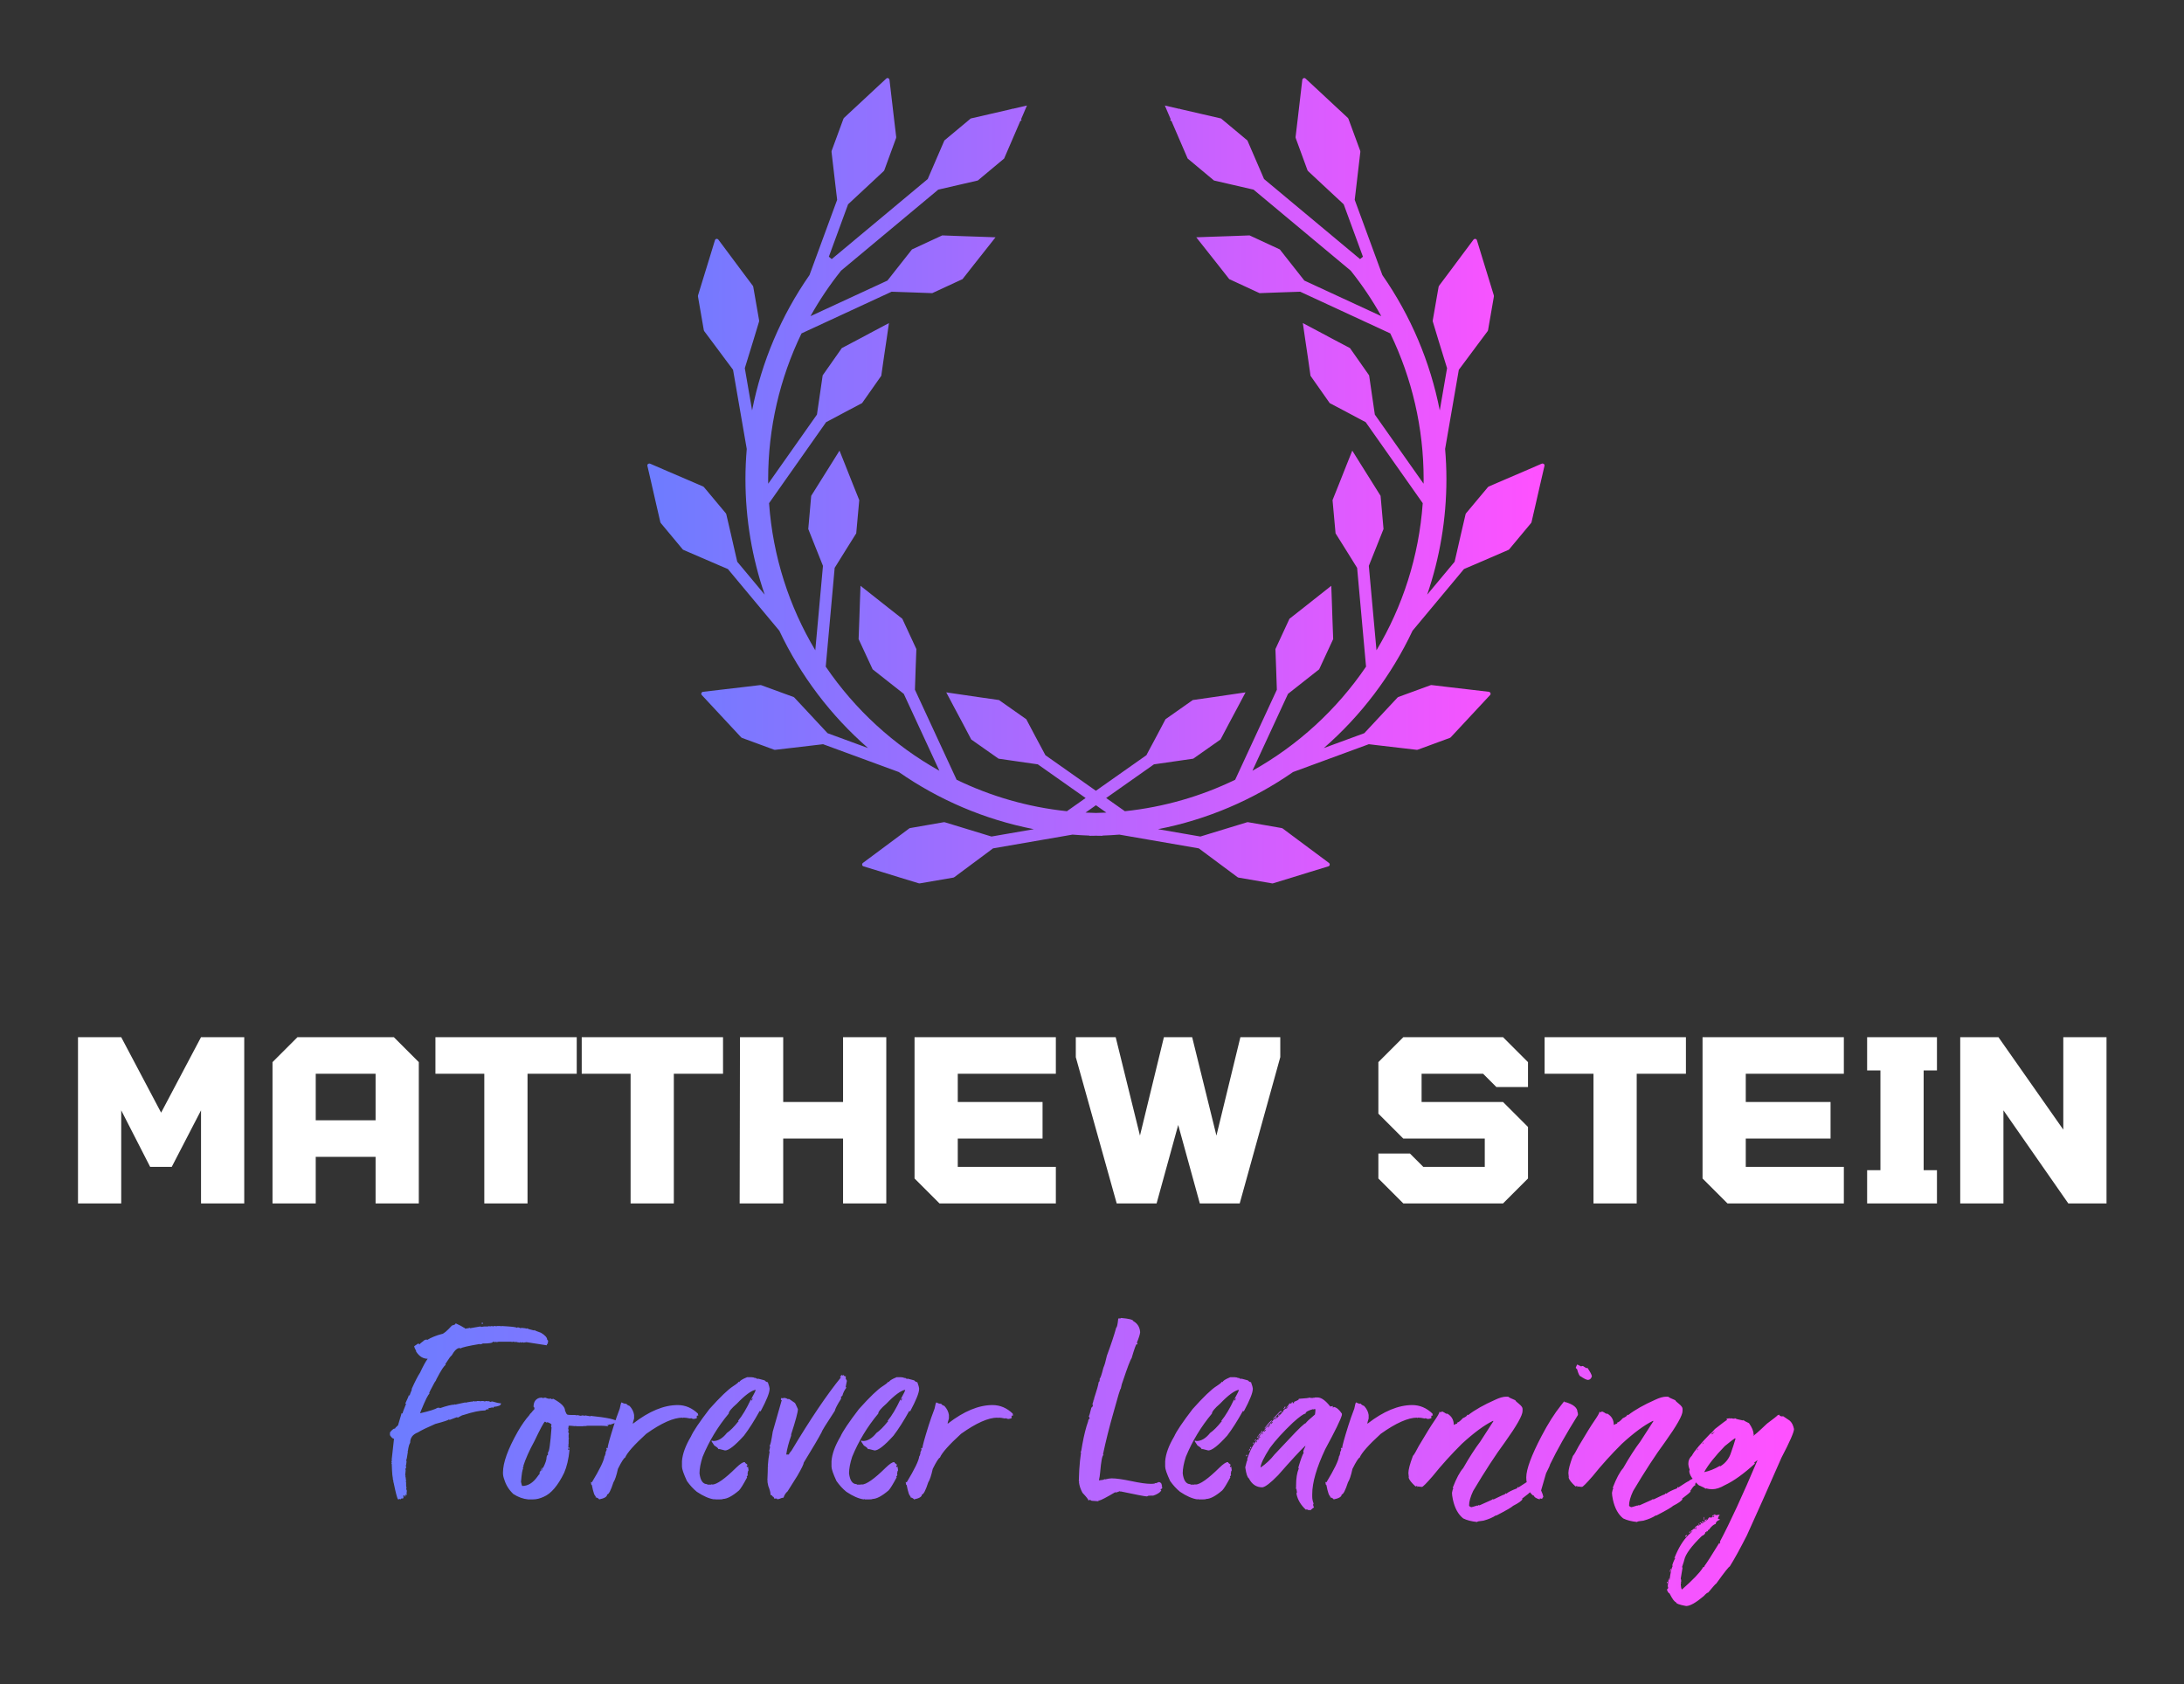 
        <svg xmlns="http://www.w3.org/2000/svg" xmlns:xlink="http://www.w3.org/1999/xlink" version="1.1" width="3230.769" 
        height="2491.672" viewBox="0 0 3230.769 2491.672">
			
			<rect x="0" y="0" width="3230.769" height="2491.672" fill="#333333" stroke="none"/>
			
			<g transform="scale(11.538) translate(10, 10)">
				<defs id="SvgjsDefs1928"><linearGradient id="SvgjsLinearGradient1935"><stop id="SvgjsStop1936" stop-color="#6d7cff" offset="0"></stop><stop id="SvgjsStop1937" stop-color="#ff51ff" offset="1"></stop></linearGradient><linearGradient id="SvgjsLinearGradient1938"><stop id="SvgjsStop1939" stop-color="#6d7cff" offset="0"></stop><stop id="SvgjsStop1940" stop-color="#ff51ff" offset="1"></stop></linearGradient></defs><g id="SvgjsG1929" featureKey="symbolFeature-0" transform="matrix(1.278,0,0,1.278,66.611,-12.26)" fill="url(#SvgjsLinearGradient1935)"><g xmlns="http://www.w3.org/2000/svg" transform="translate(0,-952.362)"><path style="text-indent:0;text-transform:none;direction:ltr;block-progression:tb;baseline-shift:baseline;color:;enable-background:accumulate;" d="m 29.086,961.957 c -0.006,10e-4 -0.013,0.003 -0.019,0.005 -0.04,0.007 -0.078,0.027 -0.107,0.056 l -1.413,1.315 -1.413,1.315 -1.413,1.315 c -0.023,0.022 -0.041,0.049 -0.051,0.079 l -1.189,3.231 c -0.01,0.03 -0.014,0.062 -0.009,0.093 l 0.224,1.916 0.224,1.916 0.117,0.979 -2.774,7.552 c -2.849,4.091 -4.806,8.718 -5.758,13.58 l -0.732,-4.238 0.303,-0.984 0.569,-1.846 0.559,-1.851 c 0.009,-0.029 0.014,-0.059 0.009,-0.089 l -0.592,-3.394 c -0.004,-0.031 -0.014,-0.063 -0.033,-0.089 l -1.156,-1.543 -1.152,-1.548 -1.156,-1.548 c -0.044,-0.062 -0.126,-0.092 -0.2,-0.079 -0.025,0.004 -0.048,0.01 -0.07,0.023 -0.005,0.004 -0.01,0.009 -0.014,0.014 -0.031,0.026 -0.055,0.063 -0.065,0.103 l -0.564,1.846 -0.569,1.846 -0.564,1.841 c -0.009,0.03 -0.011,0.067 -0.005,0.098 l 0.587,3.389 c 0.006,0.031 0.018,0.064 0.037,0.089 l 1.152,1.543 1.152,1.548 0.592,0.793 1.375,7.944 c -0.084,0.998 -0.131,2.004 -0.131,3.012 0,4.061 0.682,7.964 1.93,11.604 l -2.751,-3.296 -0.233,-1.007 -0.429,-1.879 -0.438,-1.883 c -0.007,-0.03 -0.018,-0.06 -0.037,-0.084 l -2.21,-2.643 c -0.019,-0.025 -0.046,-0.043 -0.075,-0.056 l -1.776,-0.765 -1.772,-0.76 -1.767,-0.764 c -0.093,-0.042 -0.219,-0 -0.266,0.089 -0.002,0.01 -0.003,0.012 -0.005,0.019 -0.014,0.038 -0.015,0.082 -0.005,0.121 l 0.434,1.879 0.429,1.883 0.434,1.879 c 0.007,0.031 0.021,0.06 0.042,0.084 l 2.205,2.648 c 0.021,0.024 0.045,0.039 0.075,0.051 l 1.772,0.765 1.772,0.765 0.909,0.387 5.161,6.191 c 2.13,4.52 5.175,8.526 8.9,11.772 l -4.061,-1.492 -0.704,-0.755 -1.315,-1.413 -1.319,-1.413 c -0.021,-0.022 -0.046,-0.04 -0.075,-0.051 l -3.235,-1.184 c -0.029,-0.012 -0.062,-0.017 -0.093,-0.014 l -1.916,0.228 -1.916,0.224 -1.916,0.224 c -0.102,0.01 -0.187,0.108 -0.182,0.21 10e-4,0.01 0.003,0.012 0.005,0.019 0.007,0.04 0.027,0.078 0.056,0.107 l 1.315,1.413 1.315,1.413 1.315,1.413 c 0.022,0.023 0.049,0.041 0.079,0.051 l 3.231,1.189 c 0.03,0.01 0.062,0.014 0.093,0.01 l 1.916,-0.224 1.916,-0.224 0.979,-0.117 7.599,2.792 c 3.998,2.783 8.592,4.769 13.548,5.734 l -4.252,0.737 -0.988,-0.303 -1.846,-0.564 -1.846,-0.564 c -0.029,-0.01 -0.059,-0.014 -0.089,-0.01 l -3.394,0.592 c -0.031,0 -0.063,0.019 -0.089,0.037 l -1.548,1.156 -1.548,1.151 -1.548,1.151 c -0.083,0.059 -0.106,0.184 -0.051,0.27 0.004,0.01 0.009,0.01 0.014,0.014 0.026,0.031 0.063,0.055 0.103,0.065 l 1.846,0.564 1.841,0.569 1.846,0.564 c 0.03,0.01 0.062,0.011 0.093,0.01 l 3.394,-0.583 c 0.031,-0.01 0.059,-0.023 0.084,-0.042 l 1.548,-1.151 1.548,-1.151 0.788,-0.587 7.972,-1.38 c 0.565,0.047 1.134,0.078 1.706,0.098 l 0,0.023 c 0.215,0 0.43,-0.01 0.643,-0.01 0.214,0 0.429,0.01 0.643,0.01 l 0,-0.023 c 0.573,-0.02 1.141,-0.051 1.706,-0.098 l 7.972,1.38 0.788,0.587 1.548,1.151 1.548,1.151 c 0.025,0.019 0.053,0.036 0.084,0.042 l 3.394,0.583 c 0.031,0.01 0.063,0 0.093,-0.01 l 1.846,-0.564 1.841,-0.569 1.846,-0.564 c 0.04,-0.011 0.076,-0.034 0.103,-0.065 0.005,-0 0.01,-0.01 0.014,-0.014 0.055,-0.086 0.032,-0.211 -0.051,-0.27 l -1.548,-1.151 -1.548,-1.151 -1.548,-1.156 c -0.026,-0.018 -0.057,-0.033 -0.089,-0.037 l -3.394,-0.592 c -0.03,-0 -0.06,2e-4 -0.089,0.01 l -1.846,0.564 -1.846,0.564 -0.988,0.303 -4.252,-0.737 c 4.956,-0.965 9.549,-2.951 13.548,-5.734 l 7.599,-2.793 0.979,0.117 1.916,0.224 1.916,0.224 c 0.031,0 0.064,10e-4 0.093,-0.01 l 3.231,-1.189 c 0.03,-0.01 0.057,-0.028 0.079,-0.051 l 1.315,-1.413 1.315,-1.413 1.315,-1.413 c 0.029,-0.029 0.049,-0.067 0.056,-0.107 0.002,-0.01 0.003,-0.012 0.005,-0.019 0.005,-0.102 -0.08,-0.2 -0.182,-0.21 l -1.916,-0.224 -1.916,-0.224 -1.916,-0.228 c -0.032,-0 -0.064,0 -0.093,0.014 l -3.235,1.184 c -0.028,0.011 -0.054,0.029 -0.075,0.051 l -1.319,1.413 -1.315,1.413 -0.704,0.755 -4.061,1.492 c 3.725,-3.246 6.77,-7.252 8.9,-11.772 l 5.161,-6.191 0.909,-0.387 1.772,-0.764 1.772,-0.765 c 0.029,-0.012 0.054,-0.027 0.075,-0.051 l 2.205,-2.648 c 0.021,-0.024 0.035,-0.053 0.042,-0.084 l 0.434,-1.879 0.429,-1.883 0.434,-1.879 c 0.011,-0.039 0.009,-0.083 -0.005,-0.121 -0.001,-0.01 -0.003,-0.013 -0.005,-0.019 -0.047,-0.091 -0.173,-0.131 -0.266,-0.089 l -1.767,0.765 -1.772,0.76 -1.776,0.765 c -0.029,0.013 -0.055,0.031 -0.075,0.056 l -2.21,2.643 c -0.019,0.024 -0.031,0.054 -0.037,0.084 l -0.438,1.883 -0.429,1.879 -0.233,1.007 -2.751,3.296 c 1.248,-3.64 1.93,-7.543 1.93,-11.604 0,-1.008 -0.046,-2.014 -0.131,-3.012 l 1.375,-7.944 0.592,-0.793 1.152,-1.548 1.152,-1.543 c 0.019,-0.025 0.031,-0.058 0.037,-0.089 l 0.587,-3.389 c 0.006,-0.031 0.004,-0.067 -0.005,-0.098 l -0.564,-1.841 -0.569,-1.846 -0.564,-1.846 c -0.011,-0.04 -0.034,-0.076 -0.065,-0.103 -0.004,-0.005 -0.009,-0.01 -0.014,-0.014 -0.021,-0.014 -0.045,-0.019 -0.07,-0.023 -0.075,-0.012 -0.156,0.017 -0.2,0.079 l -1.156,1.548 -1.152,1.548 -1.156,1.543 c -0.018,0.026 -0.028,0.057 -0.033,0.089 l -0.592,3.394 c -0.004,0.03 1.5e-4,0.06 0.009,0.089 l 0.559,1.851 0.569,1.846 0.303,0.984 -0.732,4.238 c -0.952,-4.863 -2.909,-9.489 -5.758,-13.58 l -2.774,-7.552 0.117,-0.979 0.224,-1.916 0.224,-1.916 c 0.004,-0.031 0.001,-0.064 -0.009,-0.093 l -1.189,-3.231 c -0.011,-0.03 -0.028,-0.057 -0.051,-0.079 l -1.413,-1.315 -1.413,-1.315 -1.413,-1.315 c -0.029,-0.029 -0.067,-0.049 -0.107,-0.056 -0.006,-0.002 -0.012,-0.003 -0.019,-0.005 -0.102,-0.005 -0.2,0.08 -0.21,0.182 l -0.224,1.916 -0.224,1.916 -0.228,1.916 c -0.003,0.032 0.002,0.064 0.014,0.093 l 1.184,3.235 c 0.011,0.028 0.029,0.054 0.051,0.075 l 1.413,1.319 1.413,1.315 0.755,0.704 1.93,5.259 -0.289,0.238 -9.632,-8.033 -0.14,-0.326 -0.765,-1.772 -0.765,-1.772 -2.643,-2.205 -1.879,-0.434 -1.883,-0.434 -0.34,-0.079 -0.051,-0.042 -0.023,0.028 -1.464,-0.34 0.592,1.385 -0.061,0.075 0.149,0.121 0.079,0.191 0.765,1.776 0.765,1.772 2.643,2.205 1.883,0.434 1.879,0.434 0.205,0.047 9.748,8.131 c 1.151,1.443 2.177,2.968 3.068,4.564 l -7.72,-3.571 -0.103,-0.131 -1.193,-1.515 -1.165,-1.478 -3.035,-1.408 -1.883,0.07 -1.93,0.065 -1.534,0.056 0.951,1.203 1.198,1.515 1.161,1.478 3.04,1.408 1.883,-0.07 1.925,-0.065 0.27,-0.009 9.035,4.182 c 2.19,4.525 3.347,9.517 3.347,14.611 0,0.157 -0.003,0.314 -0.005,0.471 l -4.89,-6.937 -0.023,-0.163 -0.28,-1.911 -0.27,-1.86 -1.921,-2.737 -1.669,-0.881 -1.702,-0.909 -1.357,-0.718 0.219,1.515 0.284,1.911 0.266,1.86 1.925,2.741 1.669,0.881 1.697,0.904 0.242,0.126 5.725,8.131 c -0.383,5.369 -2.026,10.389 -4.639,14.76 l -0.769,-8.471 0.061,-0.154 0.718,-1.795 0.695,-1.748 -0.294,-3.329 -1.002,-1.599 -1.026,-1.636 -0.811,-1.301 -0.569,1.422 -0.713,1.8 -0.699,1.744 0.303,3.333 1.002,1.599 1.016,1.632 0.145,0.233 0.895,9.911 c -2.927,4.308 -6.834,7.895 -11.399,10.447 l 3.571,-7.716 0.131,-0.103 1.515,-1.193 1.478,-1.165 1.408,-3.035 -0.07,-1.883 -0.065,-1.93 -0.056,-1.534 -1.203,0.951 -1.515,1.198 -1.478,1.161 -1.408,3.04 0.07,1.883 0.065,1.925 0.009,0.27 -4.182,9.035 c -3.405,1.65 -7.132,2.742 -11.063,3.156 l -1.879,-1.324 4.797,-3.38 0.168,-0.023 1.907,-0.275 1.865,-0.27 2.737,-1.925 0.881,-1.669 0.909,-1.702 0.718,-1.357 -1.52,0.224 -1.911,0.28 -1.86,0.266 -2.737,1.925 -0.881,1.669 -0.909,1.697 -0.126,0.242 -5.068,3.571 -5.068,-3.571 -0.126,-0.242 -0.909,-1.697 -0.881,-1.669 -2.737,-1.925 -1.86,-0.266 -1.911,-0.28 -1.52,-0.224 0.718,1.357 0.909,1.702 0.881,1.669 2.737,1.925 1.865,0.27 1.907,0.275 0.168,0.023 4.797,3.38 -1.879,1.324 c -3.931,-0.414 -7.658,-1.506 -11.063,-3.156 l -4.182,-9.035 0.009,-0.27 0.065,-1.925 0.07,-1.883 -1.408,-3.04 -1.478,-1.161 -1.515,-1.198 -1.203,-0.951 -0.056,1.534 -0.065,1.93 -0.07,1.883 1.408,3.035 1.478,1.165 1.515,1.193 0.131,0.103 3.571,7.716 c -4.565,-2.552 -8.471,-6.139 -11.399,-10.447 l 0.895,-9.911 0.145,-0.233 1.016,-1.632 1.002,-1.599 0.303,-3.333 -0.699,-1.744 -0.713,-1.8 -0.569,-1.422 -0.811,1.301 -1.026,1.636 -1.002,1.599 -0.294,3.329 0.695,1.748 0.718,1.795 0.061,0.154 -0.769,8.471 c -2.612,-4.371 -4.255,-9.391 -4.639,-14.76 l 5.725,-8.131 0.242,-0.126 1.697,-0.904 1.669,-0.881 1.925,-2.741 0.266,-1.86 0.284,-1.911 0.219,-1.515 -1.357,0.718 -1.702,0.909 -1.669,0.881 -1.921,2.737 -0.27,1.86 -0.28,1.911 -0.023,0.163 -4.89,6.937 c -0.002,-0.157 -0.005,-0.314 -0.005,-0.471 0,-5.093 1.157,-10.086 3.347,-14.611 l 9.035,-4.182 0.27,0.009 1.925,0.065 1.883,0.07 3.04,-1.408 1.161,-1.478 1.198,-1.515 0.951,-1.203 -1.534,-0.056 -1.93,-0.065 -1.883,-0.07 -3.035,1.408 -1.165,1.478 -1.193,1.515 -0.103,0.131 -7.72,3.571 c 0.89,-1.596 1.916,-3.121 3.068,-4.564 l 9.748,-8.131 0.205,-0.047 1.879,-0.434 1.883,-0.434 2.643,-2.205 0.765,-1.772 0.765,-1.776 0.079,-0.191 0.149,-0.121 -0.061,-0.075 0.592,-1.385 -1.464,0.34 -0.023,-0.028 -0.051,0.042 -0.34,0.079 -1.883,0.434 -1.879,0.434 -2.643,2.205 -0.765,1.772 -0.765,1.772 -0.14,0.326 -9.632,8.033 -0.289,-0.238 1.93,-5.259 0.755,-0.704 1.413,-1.315 1.413,-1.319 c 0.022,-0.021 0.04,-0.046 0.051,-0.075 l 1.184,-3.235 c 0.012,-0.029 0.017,-0.062 0.014,-0.093 l -0.228,-1.916 -0.224,-1.916 -0.224,-1.916 c -0.01,-0.102 -0.108,-0.187 -0.21,-0.182 z m 20.914,72.97 1.044,0.737 c -0.347,0.017 -0.695,0.031 -1.044,0.037 -0.349,-0.01 -0.698,-0.02 -1.044,-0.037 l 1.044,-0.737 z" fill="url(#SvgjsLinearGradient1935)" fill-opacity="1" fill-rule="nonzero" stroke="none" marker="none" visibility="visible" display="inline" overflow="visible"></path></g></g><g id="SvgjsG1930" featureKey="nameFeature-0" transform="matrix(0.746,0,0,0.746,-2.131,114.477)" fill="#ffffff"><path d="M24 11.429 l7.429 0 l0 28.571 l-7.429 0 l0 -16 l-5.029 9.714 l-3.714 0 l-4.971 -9.714 l0 16 l-7.429 0 l0 -28.571 l7.429 0 l6.857 12.971 z M36.286 40 l0 -24.286 l4.286 -4.286 l16.571 0 l4.286 4.286 l0 24.286 l-7.429 0 l0 -8 l-10.286 0 l0 8 l-7.429 0 z M43.715 25.714 l10.286 0 l0 -8 l-10.286 0 l0 8 z M64.286 17.714 l0 -6.286 l24.286 0 l0 6.286 l-8.457 0 l0 22.286 l-7.429 0 l0 -22.286 l-8.4 0 z M89.429 17.714 l0 -6.286 l24.286 0 l0 6.286 l-8.457 0 l0 22.286 l-7.429 0 l0 -22.286 l-8.4 0 z M134.343 11.429 l7.429 0 l0 28.571 l-7.429 0 l0 -11.143 l-10.286 0 l0 11.143 l-7.486 0 l0.057 -28.571 l7.429 0 l0 11.143 l10.286 0 l0 -11.143 z M170.914 17.714 l-16.857 0 l0 4.857 l14.571 0 l0 6.286 l-14.571 0 l0 4.857 l16.857 0 l0 6.286 l-20 0 l-4.286 -4.286 l0 -24.286 l24.286 0 l0 6.286 z M202.628 11.429 l6.857 0 l0 3.429 l-6.971 25.143 l-6.857 0 l-3.714 -13.486 l-3.714 13.486 l-6.857 0 l-7.029 -25.143 l0 -3.429 l6.857 0 l4.171 16.914 l4.114 -16.914 l4.857 0 l4.171 16.914 z M244.343 17.714 l-10.571 0 l0 4.857 l14 0 l4.286 4.286 l0 8.857 l-4.286 4.286 l-17.143 0 l-4.286 -4.286 l0 -4.286 l5.429 0 l2.286 2.286 l10.571 0 l0 -4.857 l-14 0 l-4.286 -4.286 l0 -8.857 l4.286 -4.286 l17.143 0 l4.286 4.286 l0 4.286 l-5.429 0 z M254.914 17.714 l0 -6.286 l24.286 0 l0 6.286 l-8.457 0 l0 22.286 l-7.429 0 l0 -22.286 l-8.4 0 z M306.343 17.714 l-16.857 0 l0 4.857 l14.571 0 l0 6.286 l-14.571 0 l0 4.857 l16.857 0 l0 6.286 l-20 0 l-4.286 -4.286 l0 -24.286 l24.286 0 l0 6.286 z M310.343 40 l0 -5.714 l2.286 0 l0 -17.143 l-2.286 0 l0 -5.714 l12 0 l0 5.714 l-2.286 0 l0 17.143 l2.286 0 l0 5.714 l-12 0 z M344.057 11.429 l7.429 0 l0 28.571 l-6.571 0 l-11.143 -16 l0 16 l-7.429 0 l0 -28.571 l6.571 0 l11.143 15.886 l0 -15.886 z"></path></g><g id="SvgjsG1931" featureKey="sloganFeature-0" transform="matrix(1.475,0,0,1.475,39.107,152.778)" fill="url(#SvgjsLinearGradient1938)"><path d="M8.574 4.648 l0.117 0 l0 0.078 l-0.117 0 l0 -0.078 z M6.309 4.687 q0.518 0.234 0.742 0.391 q0.078 0 0.078 0.078 q0.352 -0.049 0.43 -0.078 l0 0.039 l0.898 -0.156 q0 0.039 0.039 0.039 l0 -0.039 q0.039 0 0.039 0.039 l0.273 -0.039 l0.312 0 l0.078 -0.039 q0 0.039 0.039 0.039 l0 -0.039 q0.039 0 0.039 0.039 l0.195 -0.039 l0.078 0.039 q0.068 -0.039 0.156 -0.039 l0.078 0 q0.039 0 0.039 0.039 l0.078 -0.039 l0.312 0 q0.039 0 0.039 0.039 q0.039 0 0.039 -0.039 q1.328 0.068 1.328 0.156 q0.078 -0.039 0.117 -0.039 q0.068 0 0.234 0.078 q0.039 0 0.039 -0.039 q0.42 0.039 0.508 0.078 q0 -0.039 0.039 -0.039 q0 0.068 0.586 0.195 q0 -0.039 0.039 -0.039 q0 0.049 0.547 0.234 q0.547 0.322 0.547 0.625 q0.078 0 0.078 0.156 q-0.039 0.078 -0.039 0.117 q0.039 0 0.039 0.039 q-0.098 0 -0.117 0.156 l-1.758 -0.273 l-0.273 0.039 l-0.078 -0.039 q-0.078 0.039 -0.117 0.039 q-0.078 -0.039 -0.117 -0.039 l0 0.039 q-0.312 -0.039 -0.312 -0.078 q-0.039 0 -0.039 0.039 l-0.195 -0.039 l-0.078 0 q-0.039 0 -0.039 0.039 l-0.078 -0.039 l-1.094 0 l-0.195 0.039 q0 -0.039 -0.039 -0.039 q0 0.039 -0.039 0.039 l0 -0.039 l-0.078 0.039 q-0.068 -0.039 -0.156 -0.039 q0 0.156 -0.898 0.156 q0 0.039 -0.234 0.078 l0 -0.039 q-1.523 0.254 -1.68 0.391 l-0.078 -0.039 q-0.332 0 -0.703 0.664 q-0.078 0 -0.547 0.742 l0.039 0.078 q-0.166 0 -0.82 1.25 q0 0.068 -0.156 0.273 q-0.469 0.859 -0.469 0.938 q0.039 0 0.039 0.039 q-0.146 0 -0.781 1.562 q0 0.039 -0.039 0.117 l0.039 0 q1.182 -0.273 1.484 -0.469 l0.156 0 q0.039 0 0.039 0.039 q0.898 -0.312 1.289 -0.312 q0 -0.039 0.039 -0.039 l0 0.039 l0.898 -0.195 l0 0.039 q0.049 -0.039 0.586 -0.117 q0 0.039 0.039 0.039 q0.01 -0.078 0.078 -0.078 q0 0.039 0.039 0.039 l0 -0.039 l0.078 0.039 l0.039 0 l0.078 -0.039 l0 0.039 l0.078 -0.039 l0.234 0 q0.039 0 0.039 0.039 l0.078 -0.039 l0.156 0 q0.088 0 0.156 0.039 q0.068 -0.039 0.156 -0.039 l0.039 0 q0.039 0 0.039 0.039 l0.078 -0.039 l0.195 0.078 q0.068 -0.039 0.156 -0.039 q0.498 0.156 0.742 0.156 l0 0.039 q0 0.215 -0.625 0.273 q0 0.078 -0.078 0.078 q-0.039 0 -0.039 -0.039 q-0.078 0.039 -0.352 0.078 l0.039 0.078 l-0.078 0.039 q0 -0.039 -0.039 -0.039 q0 0.039 -0.039 0.039 l0 -0.039 l-0.156 0.117 q-0.674 0 -1.875 0.391 q-0.107 0 -0.508 0.234 l-0.078 -0.039 l-0.625 0.234 l-0.078 -0.039 q0 0.078 -1.172 0.391 q-1.064 0.459 -1.523 0.742 q-0.664 0.254 -0.664 0.898 q-0.127 0.186 -0.195 0.703 l-0.039 0 q0 0.039 0.039 0.039 q-0.098 0.732 -0.156 0.781 l0.039 0.078 q-0.029 0.391 -0.078 0.391 l0.039 0.078 q0 0.195 -0.078 0.195 q0.039 0.078 0.039 0.117 q-0.039 0.342 -0.039 0.43 q0.039 0 0.039 0.039 l-0.039 0 q0.039 0.088 0.078 0.508 l-0.039 0 l0.039 0.078 l0 0.312 l0.039 0.195 l-0.039 0 q0.039 0.234 0.078 0.234 q-0.039 0.01 -0.039 0.391 l-0.039 0 l0 -0.078 l-0.039 0 l-0.039 0.195 l-0.039 0 q0 -0.117 -0.078 -0.117 l-0.039 0 l0 0.195 q0 0.078 -0.078 0.078 l-0.117 0 l-0.039 0.078 l-0.078 -0.039 q-0.068 0.039 -0.156 0.039 q-0.117 -0.137 -0.391 -1.484 l-0.039 0 q0 -0.039 0.039 -0.039 q-0.078 -0.293 -0.078 -0.312 l0.039 0 q-0.078 0 -0.117 -1.25 l-0.039 0 l0.039 -0.078 l0 -0.039 q0 -0.039 -0.039 -0.039 l0.039 -0.078 l0 -0.195 l0.195 -1.758 q-0.156 0 -0.352 -0.312 l0 -0.234 q0.195 -0.264 0.391 -0.352 q0 0.039 0.039 0.039 q0 -0.078 0.273 -0.312 l0.312 -1.055 l0.078 0.039 q0 -0.098 0.312 -0.859 l-0.078 0 q0.312 -0.664 0.312 -0.742 l0.078 0.039 q0 -0.088 0.195 -0.547 l-0.039 0 q0.469 -1.045 0.742 -1.445 q0.41 -0.879 0.664 -1.211 q-0.586 0 -0.977 -0.586 l-0.039 0 q0 -0.039 0.039 -0.039 q-0.195 -0.361 -0.195 -0.469 l0.352 -0.234 l0.039 0 q0.01 0.078 0.078 0.078 q0 -0.049 0.352 -0.312 q0 -0.039 0.234 -0.117 l0.078 0.039 q0.537 -0.322 1.25 -0.508 q0.225 0 0.898 -0.742 q0.312 -0.078 0.312 -0.156 l0 -0.039 z M13.75 11.133 l0.078 0.039 l0.195 0 q0.039 0 0.039 -0.039 q0.264 0.117 0.43 0.117 q0.039 0 0.039 -0.039 l0.156 0.078 q0.078 -0.039 0.117 -0.039 q1.016 0.547 1.016 1.016 q0.117 0.312 0.156 0.312 q0 0.078 0.391 0.078 l0.312 0 l0.195 0.039 l0 -0.039 l0.312 0.078 q0 -0.039 0.039 -0.039 l0 0.039 l0.078 -0.039 l0.117 0 l0.078 0.039 q0 -0.039 0.039 -0.039 q0 0.039 0.039 0.039 l0 -0.039 q0.107 0.029 0.469 0.078 l0 -0.039 q2.129 0.215 2.344 0.508 q-0.059 0 -0.117 0.078 l-0.117 0 q0 0.068 -0.352 0.156 l0 0.039 q-0.078 -0.039 -0.117 -0.039 l-0.156 0.078 q0 -0.039 -0.039 -0.039 l0 0.039 q0.078 0.01 0.078 0.078 q-0.391 -0.039 -0.586 -0.039 l-1.211 0 l-0.273 0.039 l0 -0.039 l-0.078 0.039 l-0.625 0 q-0.039 0 -0.039 -0.039 q-0.039 0 -0.039 0.039 l-0.391 -0.039 l-0.195 0 q0 0.117 -0.039 0.273 q0.039 0 0.039 0.039 l-0.039 0 l0.039 0.078 l0 0.039 q0 0.039 -0.039 0.039 q0.039 0.234 0.078 0.234 l-0.039 0.078 l0 0.273 q0 0.039 0.039 0.039 l-0.039 0.078 l0 0.43 q0 0.039 -0.039 0.039 q0.039 0.078 0.039 0.117 l-0.039 0.078 l0.039 0.078 q-0.039 0.068 -0.039 0.156 l0 0.039 l0.117 0 q-0.117 1.191 -0.469 1.992 q-0.811 1.66 -1.758 2.07 q-0.498 0.234 -0.938 0.234 l-0.43 0 q-0.654 -0.059 -1.289 -0.469 q-0.566 -0.537 -0.781 -1.25 q-0.117 -0.303 -0.117 -0.547 l0 -0.078 q0 -1.279 1.289 -3.555 q0.488 -0.85 1.016 -1.445 q0 -0.049 0.195 -0.234 q0 -0.02 0.234 -0.273 q0 -0.195 -0.078 -0.195 q0 -0.625 0.508 -0.781 q0.156 0 0.156 -0.039 z M12.188 17.109 l0.039 0 q-0.078 0.127 -0.078 0.195 q0.039 0 0.039 0.039 q-0.098 0 -0.195 1.133 q0.078 0.352 0.117 0.352 q0.723 0 1.289 -0.781 q0.186 -0.273 0.234 -0.273 l-0.039 -0.078 q0.107 -0.234 0.156 -0.234 q0 0.039 0.039 0.039 l0.078 -0.156 q-0.039 -0.078 -0.039 -0.117 l0.078 0.039 q0.312 -0.605 0.312 -0.938 q0.029 -0.195 0.117 -0.195 l0 -0.234 q0.156 0 0.312 -2.148 q-0.039 -0.068 -0.039 -0.156 l0.039 -0.078 q0 -0.107 -0.352 -0.234 l-0.078 0.039 q-0.098 -0.078 -0.117 -0.078 l-0.039 0 q-0.156 0.127 -0.898 1.68 q-0.674 1.23 -0.977 2.188 z M16.172 15.469 l0.039 0 l0 0.195 l-0.039 0 l0 -0.195 z M13.828 17.305 l0 0.039 q-0.039 0.078 -0.039 0.117 l-0.039 0 l0 -0.117 z M20.732 11.562 q0.225 0.117 0.312 0.117 l0.117 0 q0 0.088 0.273 0.195 q0.332 0.361 0.391 0.781 l0 0.312 q-0.117 0.381 -0.117 0.43 l0.039 0 q2.07 -1.602 3.867 -1.602 q0.986 0 1.758 0.742 q0 0.088 0.039 0.156 q-0.137 0.039 -0.156 0.039 l0.039 0.078 l-0.039 0 l0.039 0.078 q0 0.078 -0.312 0.117 q-0.195 -0.039 -0.195 -0.078 l-0.078 0.039 q-0.371 -0.078 -0.586 -0.078 q-0.039 0 -0.039 0.039 q-0.039 0 -0.039 -0.039 q-1.191 0 -3.164 1.406 q-1.582 1.445 -1.836 2.07 q-0.156 0.039 -0.625 0.977 q-0.195 0.879 -0.391 1.172 q-0.342 1.055 -0.547 1.055 q0 0.293 -0.703 0.43 q0 -0.088 -0.312 -0.195 l0 -0.039 q0.039 0 0.039 -0.039 q-0.166 0 -0.352 -0.977 q-0.068 0 -0.078 -0.195 l0 -0.078 l0.078 0.039 q1.035 -1.709 1.094 -2.266 q0.039 0 0.117 -0.312 l-0.039 0 q0.117 -0.195 0.117 -0.312 l-0.039 -0.078 l0.078 -0.039 q0 0.039 0.039 0.039 q0 -0.254 0.547 -1.992 q0.195 -0.625 0.508 -1.445 q0.098 -0.508 0.156 -0.547 z M32.041 9.375 q0.166 0 0.312 0.078 q0 -0.039 0.039 -0.039 q0 0.068 0.195 0.117 l0 -0.039 l0.586 0.156 q0.137 0.156 0.273 0.156 q0.156 0.439 0.156 0.547 l0 0.039 q0 0.498 -0.781 1.953 l-0.078 -0.039 q-0.713 1.289 -1.367 2.148 q-1.162 1.289 -1.641 1.289 q-0.039 0 -0.469 -0.117 l-0.117 0 q0 -0.098 -0.352 -0.312 l-0.234 -0.352 l0 -0.078 l0.156 0.039 q0.615 0 1.172 -0.703 q0.43 -0.293 0.977 -0.977 l0.039 0 l-0.039 -0.078 q0.566 -0.703 1.094 -1.836 l0.078 0 l-0.039 0.078 l0.039 0 l0.117 -0.195 l-0.039 0 q0 0.078 -0.078 0.078 l0 -0.078 q0.352 -0.635 0.352 -0.742 q-0.576 0.098 -1.641 1.211 q-0.703 0.605 -0.703 0.859 q-1.426 1.709 -2.266 3.75 q-0.273 0.84 -0.273 1.445 q0.117 0.938 0.664 0.938 q0 0.039 0.039 0.039 l0.312 0 l0.078 -0.039 l0 0.039 q0.605 0 2.109 -1.484 q0.488 -0.469 0.703 -0.469 l0.039 0 q0 0.078 0.195 0.195 l0.039 0.078 q-0.078 0.01 -0.078 0.078 q0.01 0.078 0.078 0.078 q0 -0.039 0.039 -0.039 l0.039 0.273 l0 0.078 l-0.078 0.117 l0.039 0 q-0.039 0.049 -0.039 0.234 l0.039 0 q-0.078 0.156 -0.117 0.156 l0.039 0.078 q-0.498 0.928 -0.703 1.133 q-0.869 0.742 -1.406 0.742 q0 0.039 -0.273 0.039 l-0.391 0 q-0.039 0 -0.039 -0.039 q-0.039 0 -0.039 0.039 q-0.664 -0.088 -1.523 -0.664 q-0.469 -0.381 -0.859 -0.938 q-0.43 -0.928 -0.43 -1.25 l0 -0.469 q0.068 -0.947 0.781 -2.148 q0.293 -0.674 1.602 -2.383 q1.396 -1.562 2.07 -1.992 q0.469 -0.303 0.469 -0.391 l0.078 0.039 q0 -0.156 0.664 -0.43 l0.391 0 z M39.854 9.18 l0.078 0.039 l0.039 0 l0.078 -0.039 q0 0.117 0.195 0.117 l-0.039 0.078 q0.039 0.078 0.039 0.117 q-0.039 0 -0.039 0.039 q0.059 0 0.117 0.156 l-0.117 0.586 l0.078 -0.039 l0 0.039 q-0.254 0.322 -0.352 0.703 q-0.049 0.078 -0.117 0.078 l0 0.195 q-0.479 0.752 -0.547 1.055 q-1.133 1.719 -1.133 1.836 q-0.381 0.732 -1.562 2.656 q0 0.186 -0.547 1.133 l-0.859 1.367 q-0.244 0.205 -0.352 0.547 q-0.117 0 -0.391 0.117 q-0.088 0 -0.156 0.039 q0 -0.078 -0.078 -0.078 l-0.195 0 q0 -0.146 -0.156 -0.195 q0 -0.098 -0.156 -0.117 l0 -0.039 q0 -0.254 -0.195 -0.742 l-0.078 -0.391 l0.039 0 l-0.039 -0.078 q0.039 -0.84 0.039 -1.25 l0.039 0 q0 -0.039 -0.039 -0.039 q0.039 -0.625 0.156 -1.211 l-0.039 -0.078 q0.078 -0.293 0.078 -0.352 q-0.039 -0.078 -0.039 -0.117 q0.088 0 0.273 -1.211 q0.781 -2.715 0.781 -2.734 q-0.078 0 -0.078 -0.078 q0.039 -0.117 0.078 -0.117 t0.039 0.039 q0.02 0 0.156 -0.039 q0.176 0 0.352 0.117 q0.039 0 0.039 -0.039 q0.059 0 0.547 0.352 q0.039 0.01 0.273 0.547 q0 0.381 -0.586 2.188 l0 0.117 q-0.322 0.898 -0.43 1.641 l0.234 0 q0 -0.088 0.234 -0.352 q2.461 -4.111 4.297 -6.367 l-0.078 0 l0 -0.039 z M45.039 9.375 q0.166 0 0.312 0.078 q0 -0.039 0.039 -0.039 q0 0.068 0.195 0.117 l0 -0.039 l0.586 0.156 q0.137 0.156 0.273 0.156 q0.156 0.439 0.156 0.547 l0 0.039 q0 0.498 -0.781 1.953 l-0.078 -0.039 q-0.713 1.289 -1.367 2.148 q-1.162 1.289 -1.641 1.289 q-0.039 0 -0.469 -0.117 l-0.117 0 q0 -0.098 -0.352 -0.312 l-0.234 -0.352 l0 -0.078 l0.156 0.039 q0.615 0 1.172 -0.703 q0.43 -0.293 0.977 -0.977 l0.039 0 l-0.039 -0.078 q0.566 -0.703 1.094 -1.836 l0.078 0 l-0.039 0.078 l0.039 0 l0.117 -0.195 l-0.039 0 q0 0.078 -0.078 0.078 l0 -0.078 q0.352 -0.635 0.352 -0.742 q-0.576 0.098 -1.641 1.211 q-0.703 0.605 -0.703 0.859 q-1.426 1.709 -2.266 3.75 q-0.273 0.84 -0.273 1.445 q0.117 0.938 0.664 0.938 q0 0.039 0.039 0.039 l0.312 0 l0.078 -0.039 l0 0.039 q0.605 0 2.109 -1.484 q0.488 -0.469 0.703 -0.469 l0.039 0 q0 0.078 0.195 0.195 l0.039 0.078 q-0.078 0.01 -0.078 0.078 q0.01 0.078 0.078 0.078 q0 -0.039 0.039 -0.039 l0.039 0.273 l0 0.078 l-0.078 0.117 l0.039 0 q-0.039 0.049 -0.039 0.234 l0.039 0 q-0.078 0.156 -0.117 0.156 l0.039 0.078 q-0.498 0.928 -0.703 1.133 q-0.869 0.742 -1.406 0.742 q0 0.039 -0.273 0.039 l-0.391 0 q-0.039 0 -0.039 -0.039 q-0.039 0 -0.039 0.039 q-0.664 -0.088 -1.523 -0.664 q-0.469 -0.381 -0.859 -0.938 q-0.43 -0.928 -0.43 -1.25 l0 -0.469 q0.068 -0.947 0.781 -2.148 q0.293 -0.674 1.602 -2.383 q1.396 -1.562 2.07 -1.992 q0.469 -0.303 0.469 -0.391 l0.078 0.039 q0 -0.156 0.664 -0.43 l0.391 0 z M48.096 11.562 q0.225 0.117 0.312 0.117 l0.117 0 q0 0.088 0.273 0.195 q0.332 0.361 0.391 0.781 l0 0.312 q-0.117 0.381 -0.117 0.43 l0.039 0 q2.07 -1.602 3.867 -1.602 q0.986 0 1.758 0.742 q0 0.088 0.039 0.156 q-0.137 0.039 -0.156 0.039 l0.039 0.078 l-0.039 0 l0.039 0.078 q0 0.078 -0.312 0.117 q-0.195 -0.039 -0.195 -0.078 l-0.078 0.039 q-0.371 -0.078 -0.586 -0.078 q-0.039 0 -0.039 0.039 q-0.039 0 -0.039 -0.039 q-1.191 0 -3.164 1.406 q-1.582 1.445 -1.836 2.07 q-0.156 0.039 -0.625 0.977 q-0.195 0.879 -0.391 1.172 q-0.342 1.055 -0.547 1.055 q0 0.293 -0.703 0.43 q0 -0.088 -0.312 -0.195 l0 -0.039 q0.039 0 0.039 -0.039 q-0.166 0 -0.352 -0.977 q-0.068 0 -0.078 -0.195 l0 -0.078 l0.078 0.039 q1.035 -1.709 1.094 -2.266 q0.039 0 0.117 -0.312 l-0.039 0 q0.117 -0.195 0.117 -0.312 l-0.039 -0.078 l0.078 -0.039 q0 0.039 0.039 0.039 q0 -0.254 0.547 -1.992 q0.195 -0.625 0.508 -1.445 q0.098 -0.508 0.156 -0.547 z M62.178 20.156 l-0.576 -0.039 l-0.166 -0.088 q-0.049 0.039 -0.117 0.059 q-0.01 -0.127 -0.518 -0.664 q-0.254 -0.459 -0.312 -0.938 l0.039 -0.02 q-0.01 -0.029 -0.039 -0.029 l-0.01 0 q0.01 -0.518 0.039 -0.996 q0.049 -0.811 0.156 -1.523 l-0.01 0 q-0.029 0 -0.029 -0.029 q0.059 -0.01 0.156 -0.693 q0.215 -1.191 0.498 -1.982 q0.02 -0.215 0.137 -0.234 q-0.02 -0.117 -0.078 -0.215 q0.049 -0.01 0.225 -0.752 q0.088 -0.02 0.137 -0.205 l-0.049 -0.078 q0.098 -0.293 0.107 -0.391 l0 -0.039 l0.078 0.02 l-0.049 -0.068 q0.371 -1.113 0.41 -1.455 q0.078 -0.02 0.088 -0.205 l0 -0.088 q0.098 -0.068 0.322 -0.957 q0.146 -0.312 0.303 -1.045 q0.537 -1.445 0.811 -2.441 q0.098 -0.02 0.176 -0.781 l0.088 -0.029 l0.068 0.029 l0.078 -0.059 q1.045 0.088 1.074 0.273 q0.518 0.293 0.586 0.879 l0.01 0.088 q-0.02 0.264 -0.283 0.908 q0.049 0.068 0.068 0.166 l-0.088 -0.039 q-0.088 0.02 -0.439 1.221 q-0.166 0.215 -0.752 1.973 q-0.107 0.244 -0.186 0.664 q-0.078 0.029 -0.625 2.041 q-0.557 1.943 -0.928 3.701 l0.01 0 q0.029 0 0.039 0.039 q-0.166 0.039 -0.293 1.514 q-0.029 0.352 -0.107 0.693 q0.459 -0.039 0.459 -0.098 l0 -0.01 l0.088 0.02 q0.352 -0.088 0.557 -0.088 q0.566 0 1.689 0.234 q1.133 0.244 1.719 0.244 q0.215 0 0.352 -0.029 l-0.01 -0.049 l0.088 0.029 q0.234 -0.107 0.264 -0.107 q0.156 0 0.264 0.205 l-0.039 0.01 q0.029 0.039 0.044 0.073 t0.015 0.063 q-0.01 0.029 -0.039 0.029 q0.029 0.039 0.044 0.063 t0.015 0.044 q-0.01 0.098 -0.137 0.127 l-0.01 0.049 l0.059 0.078 q-0.205 0.283 -0.703 0.439 q-0.391 0 -0.435 0.015 t-0.063 0.034 t-0.039 0.02 q-0.254 0 -2.266 -0.43 l-0.068 0 q-0.049 0 -0.088 -0.02 q-0.078 0.068 -0.117 0.078 l-0.01 -0.039 q-0.029 0.029 -0.068 0.049 t-0.078 0.02 l-0.078 -0.02 q-1.123 0.664 -1.387 0.723 q0 -0.029 -0.029 -0.029 z M74.043 9.375 q0.166 0 0.312 0.078 q0 -0.039 0.039 -0.039 q0 0.068 0.195 0.117 l0 -0.039 l0.586 0.156 q0.137 0.156 0.273 0.156 q0.156 0.439 0.156 0.547 l0 0.039 q0 0.498 -0.781 1.953 l-0.078 -0.039 q-0.713 1.289 -1.367 2.148 q-1.162 1.289 -1.641 1.289 q-0.039 0 -0.469 -0.117 l-0.117 0 q0 -0.098 -0.352 -0.312 l-0.234 -0.352 l0 -0.078 l0.156 0.039 q0.615 0 1.172 -0.703 q0.43 -0.293 0.977 -0.977 l0.039 0 l-0.039 -0.078 q0.566 -0.703 1.094 -1.836 l0.078 0 l-0.039 0.078 l0.039 0 l0.117 -0.195 l-0.039 0 q0 0.078 -0.078 0.078 l0 -0.078 q0.352 -0.635 0.352 -0.742 q-0.576 0.098 -1.641 1.211 q-0.703 0.605 -0.703 0.859 q-1.426 1.709 -2.266 3.75 q-0.273 0.84 -0.273 1.445 q0.117 0.938 0.664 0.938 q0 0.039 0.039 0.039 l0.312 0 l0.078 -0.039 l0 0.039 q0.605 0 2.109 -1.484 q0.488 -0.469 0.703 -0.469 l0.039 0 q0 0.078 0.195 0.195 l0.039 0.078 q-0.078 0.01 -0.078 0.078 q0.01 0.078 0.078 0.078 q0 -0.039 0.039 -0.039 l0.039 0.273 l0 0.078 l-0.078 0.117 l0.039 0 q-0.039 0.049 -0.039 0.234 l0.039 0 q-0.078 0.156 -0.117 0.156 l0.039 0.078 q-0.498 0.928 -0.703 1.133 q-0.869 0.742 -1.406 0.742 q0 0.039 -0.273 0.039 l-0.391 0 q-0.039 0 -0.039 -0.039 q-0.039 0 -0.039 0.039 q-0.664 -0.088 -1.523 -0.664 q-0.469 -0.381 -0.859 -0.938 q-0.43 -0.928 -0.43 -1.25 l0 -0.469 q0.068 -0.947 0.781 -2.148 q0.293 -0.674 1.602 -2.383 q1.396 -1.562 2.07 -1.992 q0.469 -0.303 0.469 -0.391 l0.078 0.039 q0 -0.156 0.664 -0.43 l0.391 0 z M77.217 13.32 l0 0.039 l-0.039 0.078 l0.039 0 l0.117 -0.156 l0 -0.039 z M75.928 14.922 q0 0.039 -0.039 0.117 l0.039 0 l0.039 -0.078 l0 -0.039 l-0.039 0 z M76.475 14.219 l-0.078 0.117 l0.039 0 l0.078 -0.117 l-0.039 0 z M77.1 13.477 l-0.195 0.234 l0 0.039 q0.068 0 0.234 -0.273 l-0.039 0 z M76.279 17.227 q0.684 -0.459 1.211 -1.133 l1.289 -1.367 q1.26 -1.357 1.445 -1.367 q0 -0.088 0.781 -0.742 q0.039 -0.215 0.039 -0.352 l0 -0.117 l-0.117 0 l-0.078 0.039 l0 -0.039 q-0.664 0.176 -0.664 0.391 q-0.225 0 -1.094 0.781 q-1.289 1.23 -1.992 2.188 q-0.82 1.279 -0.82 1.719 z M76.592 14.023 l0 0.078 q0.059 0 0.156 -0.156 l0 -0.039 z M77.217 13.32 l0 -0.039 q0.273 -0.312 0.312 -0.312 l0 0.078 l0.078 -0.039 l-0.039 -0.078 q0 -0.059 0.117 -0.117 l0 0.039 l-0.039 0.078 l0.078 0 q0 -0.068 0.43 -0.469 l-0.039 0 q0.039 -0.078 0.039 -0.117 l0.039 0 l0 0.078 l0.039 0 q0 -0.264 0.352 -0.352 l0.117 -0.156 l-0.039 0 q0 0.059 -0.117 0.117 l-0.039 0 l0.234 -0.273 q-0.039 0 -0.039 -0.039 q0.117 0 0.117 -0.078 l0.039 0 l0.078 0.039 l0 -0.117 l0.039 0 l0 0.078 l0.039 0 l0 -0.117 l0.039 0 q0 0.039 0.039 0.117 q0.078 -0.039 0.117 -0.039 l-0.039 -0.078 q0.43 -0.166 0.43 -0.234 l0 -0.039 q0.938 -0.059 0.938 -0.117 l0.078 0.039 l0.234 0 l0.078 -0.039 l0 0.039 l0.078 -0.039 l0.234 0 q0.479 0 1.094 0.781 l0.039 0 l0.195 -0.039 l0 0.039 l-0.039 0.078 l0.078 0 q0.039 0 0.039 -0.039 q0.352 0.059 0.703 0.586 l0 0.117 q-0.146 0.576 -1.445 2.969 q-1.133 2.402 -1.133 3.906 l0 0.234 q0 0.273 0.117 0.586 q-0.039 0.078 -0.039 0.117 q0 0.068 0.078 0.234 q-0.059 0 -0.312 0.234 l-0.039 0 q-0.039 0 -0.039 -0.039 l-0.078 0.039 q-0.127 -0.078 -0.195 -0.078 q0 0.039 -0.039 0.039 q-0.664 -0.605 -0.82 -1.367 l0 -0.078 l0.039 -0.078 l-0.039 -0.234 l0 -0.078 l-0.078 0 l0.039 -0.078 l0 -0.195 q0 -0.918 0.234 -1.484 l-0.039 -0.078 q0.312 -1.055 0.469 -1.289 l-0.039 -0.078 q0 -0.117 0.195 -0.508 l-0.039 0 q-0.576 0.527 -2.344 2.539 q-0.967 0.996 -1.367 1.055 q-0.781 0 -1.172 -0.781 q-0.195 -0.117 -0.312 -0.938 l0 -0.039 q0.146 -0.625 0.195 -0.625 l0 -0.039 l-0.039 0 q0.361 -1.162 0.977 -1.836 l0 0.039 l-0.078 0.117 l0.039 0 l0.234 -0.312 l-0.078 0.039 l-0.039 0 l0 -0.039 q0.234 -0.371 0.43 -0.508 l0 -0.039 q0.137 -0.225 0.625 -0.664 z M75.029 16.133 l0.117 0 l0 0.078 l-0.078 -0.039 l0 0.078 l-0.039 0 l0 -0.117 z M75.381 15.586 l0 0.039 q-0.059 0.156 -0.117 0.156 l0 -0.039 q0.059 -0.156 0.117 -0.156 z M75.459 15.43 l0 0.117 l-0.078 0 l0 -0.039 q0.01 -0.078 0.078 -0.078 z M75.693 15.039 l0 0.039 q0 0.078 -0.078 0.078 l0 -0.039 q0.01 -0.078 0.078 -0.078 z M75.889 14.766 l0 0.039 q0 0.059 -0.117 0.117 l0 -0.039 q0 -0.059 0.117 -0.117 z M76.162 14.57 l0 0.117 l-0.078 0 l0 -0.039 q0.01 -0.078 0.078 -0.078 z M76.084 14.492 l0 0.039 q0 0.059 -0.117 0.117 l0 -0.039 q0 -0.059 0.117 -0.117 z M76.279 14.219 l0 0.039 q-0.049 0.156 -0.195 0.234 l0 -0.039 q0.146 -0.234 0.195 -0.234 z M76.436 14.023 l0 0.039 q-0.078 0.098 -0.078 0.156 l-0.078 0 q0.078 -0.176 0.156 -0.195 z M77.256 13.125 l0 0.039 q-0.586 0.664 -0.625 0.664 l0 -0.039 q0.518 -0.664 0.625 -0.664 z M77.881 12.617 l0.039 0 q0 0.059 -0.117 0.117 l0 -0.039 q0.01 -0.078 0.078 -0.078 z M78.037 12.305 l0.039 0 l0 0.078 q-0.107 0 -0.547 0.508 l-0.156 0.117 l0 -0.039 q0.605 -0.664 0.664 -0.664 z M78.389 11.914 l0.039 0 l0 0.117 l-0.156 0.117 l0 -0.039 q0.117 -0.127 0.117 -0.195 z M84.58 11.562 q0.225 0.117 0.312 0.117 l0.117 0 q0 0.088 0.273 0.195 q0.332 0.361 0.391 0.781 l0 0.312 q-0.117 0.381 -0.117 0.43 l0.039 0 q2.07 -1.602 3.867 -1.602 q0.986 0 1.758 0.742 q0 0.088 0.039 0.156 q-0.137 0.039 -0.156 0.039 l0.039 0.078 l-0.039 0 l0.039 0.078 q0 0.078 -0.312 0.117 q-0.195 -0.039 -0.195 -0.078 l-0.078 0.039 q-0.371 -0.078 -0.586 -0.078 q-0.039 0 -0.039 0.039 q-0.039 0 -0.039 -0.039 q-1.191 0 -3.164 1.406 q-1.582 1.445 -1.836 2.07 q-0.156 0.039 -0.625 0.977 q-0.195 0.879 -0.391 1.172 q-0.342 1.055 -0.547 1.055 q0 0.293 -0.703 0.43 q0 -0.088 -0.312 -0.195 l0 -0.039 q0.039 0 0.039 -0.039 q-0.166 0 -0.352 -0.977 q-0.068 0 -0.078 -0.195 l0 -0.078 l0.078 0.039 q1.035 -1.709 1.094 -2.266 q0.039 0 0.117 -0.312 l-0.039 0 q0.117 -0.195 0.117 -0.312 l-0.039 -0.078 l0.078 -0.039 q0 0.039 0.039 0.039 q0 -0.254 0.547 -1.992 q0.195 -0.625 0.508 -1.445 q0.098 -0.508 0.156 -0.547 z M97.646 11.065 l0.156 0 q0.078 0.088 0.625 0.312 q0 0.068 0.312 0.312 q0.312 0.254 0.312 0.43 l0 0.195 q0 0.566 -1.523 2.695 q-1.221 1.65 -2.773 4.258 q-0.352 0.752 -0.352 1.25 q0.01 0.098 0.195 0.156 q0.049 0 0.547 -0.156 q0 0.039 0.039 0.039 l0.039 -0.078 l0.078 0.039 l1.133 -0.508 l0 -0.039 l0.039 0 q0.039 0 0.039 0.039 l0.82 -0.391 q0.234 -0.059 0.234 -0.156 l0.078 0.039 q0.273 -0.225 0.938 -0.469 q0 -0.049 0.039 -0.117 l0.078 0.039 q0.82 -0.547 0.898 -0.547 q0 -0.059 0.547 -0.312 q0.01 -0.078 0.078 -0.078 l0.039 0 l0 0.078 l0.039 0 l0 -0.117 l0.078 0 l0 0.078 l0.078 -0.039 l0 0.078 q-0.059 0 -0.156 0.156 l0.039 0.078 l0 0.039 q-0.117 0 -0.195 0.352 q0.039 0 0.039 0.039 q-0.146 0 -0.43 0.469 l-0.039 0 l0.039 0.078 q-0.068 0.127 -0.742 0.625 q0 0.039 0.039 0.039 q-0.107 0.225 -0.82 0.586 q-0.166 0.176 -1.484 0.859 l0 -0.039 q-0.41 0.283 -1.094 0.469 q-0.547 0.049 -0.547 0.117 q-0.742 -0.078 -1.211 -0.312 q-0.654 -0.518 -0.898 -1.641 q-0.078 -0.381 -0.078 -0.586 q0.059 -0.352 0.117 -0.352 l-0.039 -0.078 l0 -0.039 q0.449 -1.172 0.898 -1.68 q0.791 -1.387 1.484 -2.305 l1.133 -1.758 l0 -0.039 l-0.039 0 q-1.143 0.566 -2.695 1.992 q-1.387 1.377 -2.539 2.812 q-0.811 0.938 -0.938 0.938 l-0.039 0 l0 -0.039 q-0.039 0 -0.039 0.039 l-0.195 -0.039 l-0.039 0 l-0.078 0.039 l0 -0.078 l-0.078 0 l-0.078 0.039 q-0.537 -0.488 -0.586 -0.742 l-0.039 0 q0 -0.039 0.039 -0.039 l-0.039 -0.391 q0 -0.439 0.391 -1.484 q0.146 -0.146 0.508 -0.859 q0.967 -1.631 1.328 -2.148 q0.469 -0.674 0.469 -0.82 l0.078 0 l0.078 0.039 q0.01 -0.078 0.078 -0.078 q0.146 0.049 0.352 0.195 l0.117 0 q0.547 0.332 0.547 0.977 q0.195 -0.117 0.312 -0.117 l-0.039 -0.078 q0.205 -0.039 0.508 -0.391 q0.391 -0.166 0.391 -0.312 l0.078 0.039 q0.869 -0.674 2.344 -1.328 q0.566 -0.273 0.977 -0.273 z M103.789 8.281 l0.039 0 l0.312 0.156 q0.068 -0.039 0.156 -0.039 l0.312 0.195 l0.078 -0.039 q0.371 0.537 0.391 0.742 q-0.098 0.312 -0.352 0.312 q-0.205 -0.02 -0.625 -0.312 q-0.137 0 -0.312 -0.625 q-0.029 0 -0.117 -0.117 z M102.656 11.484 l0.039 0 l0 0.078 q0.039 0 0.039 -0.039 q1.094 0.303 1.094 0.898 q0.039 0 0.039 0.234 q-1.514 2.412 -2.422 4.297 q0 0.088 -0.352 0.781 q-0.43 1.455 -0.43 1.484 q0.156 0.322 0.195 0.586 q-0.059 0 -0.117 0.156 l-0.078 -0.039 l-0.117 0 l0 0.078 q-0.508 -0.146 -0.508 -0.352 q-0.039 0 -0.039 0.039 q-0.547 -0.42 -0.547 -1.133 q-0.068 0 -0.078 -0.469 q0 -1.055 1.328 -3.594 q0.85 -1.621 1.68 -2.656 z M111.553 11.065 l0.156 0 q0.078 0.088 0.625 0.312 q0 0.068 0.312 0.312 q0.312 0.254 0.312 0.43 l0 0.195 q0 0.566 -1.523 2.695 q-1.221 1.65 -2.773 4.258 q-0.352 0.752 -0.352 1.25 q0.01 0.098 0.195 0.156 q0.049 0 0.547 -0.156 q0 0.039 0.039 0.039 l0.039 -0.078 l0.078 0.039 l1.133 -0.508 l0 -0.039 l0.039 0 q0.039 0 0.039 0.039 l0.82 -0.391 q0.234 -0.059 0.234 -0.156 l0.078 0.039 q0.273 -0.225 0.938 -0.469 q0 -0.049 0.039 -0.117 l0.078 0.039 q0.82 -0.547 0.898 -0.547 q0 -0.059 0.547 -0.312 q0.01 -0.078 0.078 -0.078 l0.039 0 l0 0.078 l0.039 0 l0 -0.117 l0.078 0 l0 0.078 l0.078 -0.039 l0 0.078 q-0.059 0 -0.156 0.156 l0.039 0.078 l0 0.039 q-0.117 0 -0.195 0.352 q0.039 0 0.039 0.039 q-0.146 0 -0.43 0.469 l-0.039 0 l0.039 0.078 q-0.068 0.127 -0.742 0.625 q0 0.039 0.039 0.039 q-0.107 0.225 -0.82 0.586 q-0.166 0.176 -1.484 0.859 l0 -0.039 q-0.41 0.283 -1.094 0.469 q-0.547 0.049 -0.547 0.117 q-0.742 -0.078 -1.211 -0.312 q-0.654 -0.518 -0.898 -1.641 q-0.078 -0.381 -0.078 -0.586 q0.059 -0.352 0.117 -0.352 l-0.039 -0.078 l0 -0.039 q0.449 -1.172 0.898 -1.68 q0.791 -1.387 1.484 -2.305 l1.133 -1.758 l0 -0.039 l-0.039 0 q-1.143 0.566 -2.695 1.992 q-1.387 1.377 -2.539 2.812 q-0.811 0.938 -0.938 0.938 l-0.039 0 l0 -0.039 q-0.039 0 -0.039 0.039 l-0.195 -0.039 l-0.039 0 l-0.078 0.039 l0 -0.078 l-0.078 0 l-0.078 0.039 q-0.537 -0.488 -0.586 -0.742 l-0.039 0 q0 -0.039 0.039 -0.039 l-0.039 -0.391 q0 -0.439 0.391 -1.484 q0.146 -0.146 0.508 -0.859 q0.967 -1.631 1.328 -2.148 q0.469 -0.674 0.469 -0.82 l0.078 0 l0.078 0.039 q0.01 -0.078 0.078 -0.078 q0.146 0.049 0.352 0.195 l0.117 0 q0.547 0.332 0.547 0.977 q0.195 -0.117 0.312 -0.117 l-0.039 -0.078 q0.205 -0.039 0.508 -0.391 q0.391 -0.166 0.391 -0.312 l0.078 0.039 q0.869 -0.674 2.344 -1.328 q0.566 -0.273 0.977 -0.273 z M121.357 12.627 q0.029 0.156 0.312 0.156 l0 -0.039 l0.586 0.391 q0.283 0.225 0.391 0.742 q0 0.41 -1.094 2.5 q-1.641 3.76 -3.008 6.758 q-0.889 1.748 -1.484 2.695 q-0.107 0 -1.172 1.484 q-0.059 0 -0.703 0.781 q-0.107 0 -0.391 0.312 q-1.016 0.859 -1.523 0.859 q-0.898 -0.156 -0.898 -0.352 q-0.166 0 -0.547 -0.742 q-0.137 -0.049 -0.234 -0.352 q0.059 0 0.117 -0.117 q0 -0.088 -0.039 -0.156 l0.078 -0.664 l0.039 0 l0 0.117 l0.039 0 q0.127 -0.957 0.273 -1.211 q0 -0.039 -0.039 -0.039 q0.078 -0.322 0.273 -0.664 l-0.039 0 q0 0.039 -0.039 0.039 l0 -0.039 q0.508 -1.299 1.25 -2.031 q0.312 -0.264 0.312 -0.312 l-0.039 0 q0 0.078 -0.078 0.078 l0 -0.117 q0.078 0 0.234 -0.156 l0.117 0 l0 -0.039 l0.039 0 l0 0.078 l0.039 0 q0 -0.137 0.039 -0.195 l-0.039 0 q0 0.059 -0.117 0.117 l0 -0.039 q0 -0.059 0.273 -0.234 l0.078 0.039 q0.146 -0.117 0.195 -0.117 l0 -0.078 l-0.117 0 l0.039 -0.078 l0.195 0.078 q0.508 -0.332 0.508 -0.391 q0.01 -0.107 0.195 -0.156 l0 0.078 l0.234 -0.117 l0.078 0.039 q0 -0.039 0.039 -0.117 l-0.039 0 q-0.127 0.078 -0.195 0.078 q0.117 -0.098 0.117 -0.156 l0.078 0.039 q0.01 -0.078 0.078 -0.078 l0.039 0 l0 0.078 l0.273 -0.039 l0.117 0 q-0.156 0.176 -0.156 0.352 l0.156 0.039 l0 0.039 q-0.352 0.117 -0.352 0.352 q-0.312 0.107 -0.586 0.508 q-0.098 0 -0.117 0.156 l-0.078 -0.039 q-0.039 0.078 -0.039 0.117 l-0.078 -0.039 q0 0.225 -0.312 0.352 q-1.367 1.338 -1.523 2.07 q0 0.049 -0.195 0.625 l0.039 0.078 l-0.156 0.938 q0.039 0.068 0.039 0.156 l0 0.117 q0 0.039 -0.039 0.039 l0.039 0.078 q0 0.039 -0.039 0.039 q0.029 0.508 0.117 0.508 q1.416 -1.25 1.797 -1.875 q0 -0.078 0.156 -0.078 q0 -0.039 -0.039 -0.039 q0.352 -0.469 1.328 -2.07 l0 0.078 l0.039 0 q0.039 -0.137 0.039 -0.156 l-0.039 0 q1.328 -2.5 3.281 -7.109 q-0.225 0.195 -0.273 0.195 l0 0.039 l0.039 0.078 q-1.475 1.348 -2.617 1.875 q-0.605 0.352 -1.094 0.352 q-0.273 0 -0.547 -0.078 q0 0.039 -0.039 0.039 q0 -0.068 -0.586 -0.312 q-0.82 -0.742 -0.82 -1.25 l0.039 -0.078 q-0.117 -0.332 -0.117 -0.469 l0 -0.117 q0 -0.361 0.312 -0.664 q0.283 -0.557 1.602 -1.914 q0.068 0 0.391 -0.391 q0.986 -0.781 1.055 -0.781 l-0.039 -0.078 l0 -0.039 l0.273 -0.039 q0.039 0 0.039 0.039 l0.078 -0.039 q0.117 0.039 0.312 0.039 l0 -0.039 l0.039 0 q0.059 0.078 0.703 0.195 q0 -0.039 0.039 -0.039 q0 0.059 0.469 0.273 q0.391 0.566 0.391 0.938 q-0.039 0 -0.039 0.039 l0.039 0 q0 -0.039 0.039 -0.039 l0 0.039 l-0.078 0.117 q0.107 0 1.211 -1.055 q0.869 -0.645 0.938 -0.742 q0.039 0 0.117 -0.039 z M115.498 14.268 l0 0.078 q0.059 0 0.273 -0.273 q-0.234 0.195 -0.273 0.195 z M114.834 17.627 q0.674 -0.137 1.367 -0.547 q0 0.039 0.039 0.039 q0.703 -0.43 0.938 -1.211 q0.234 -0.654 0.391 -1.211 l-0.078 0 q-0.176 0.107 -0.859 0.664 q-1.27 1.309 -1.797 2.266 z M114.756 15.049 l-0.078 0.117 l0.039 0 q0.078 -0.098 0.078 -0.117 l-0.039 0 z M114.287 15.596 q0 0.02 -0.078 0.117 l0.039 0 l0.078 -0.117 l-0.039 0 z M114.795 21.533 l0.039 0 l0 0.234 l-0.039 0 l0 -0.234 z M115.029 21.729 l0.039 0 q-0.078 0.156 -0.234 0.156 q0 -0.059 0.195 -0.156 z M114.795 21.885 l0 0.078 q-0.137 0.039 -0.156 0.039 l0 -0.078 q0.088 0 0.156 -0.039 z M114.326 22.119 l0.039 0 q0.078 0.01 0.078 0.078 l-0.039 0 q-0.078 0 -0.078 -0.078 z M113.662 22.783 l0 0.078 q-0.039 0 -0.117 0.039 l0 -0.078 q0.039 0 0.117 -0.039 z M113.311 23.096 l0.039 0 q-0.039 0.127 -0.156 0.156 l0 -0.039 q0 -0.059 0.117 -0.117 z M111.904 26.025 l0.039 0 l0 0.117 q-0.039 0.068 -0.039 0.156 l-0.039 0 l0 -0.117 q0.039 -0.068 0.039 -0.156 z M111.592 27.158 q0.078 0.01 0.078 0.078 l0 0.039 q-0.078 0 -0.078 -0.078 l0 -0.039 z"></path></g>
			</g>
		</svg>
	